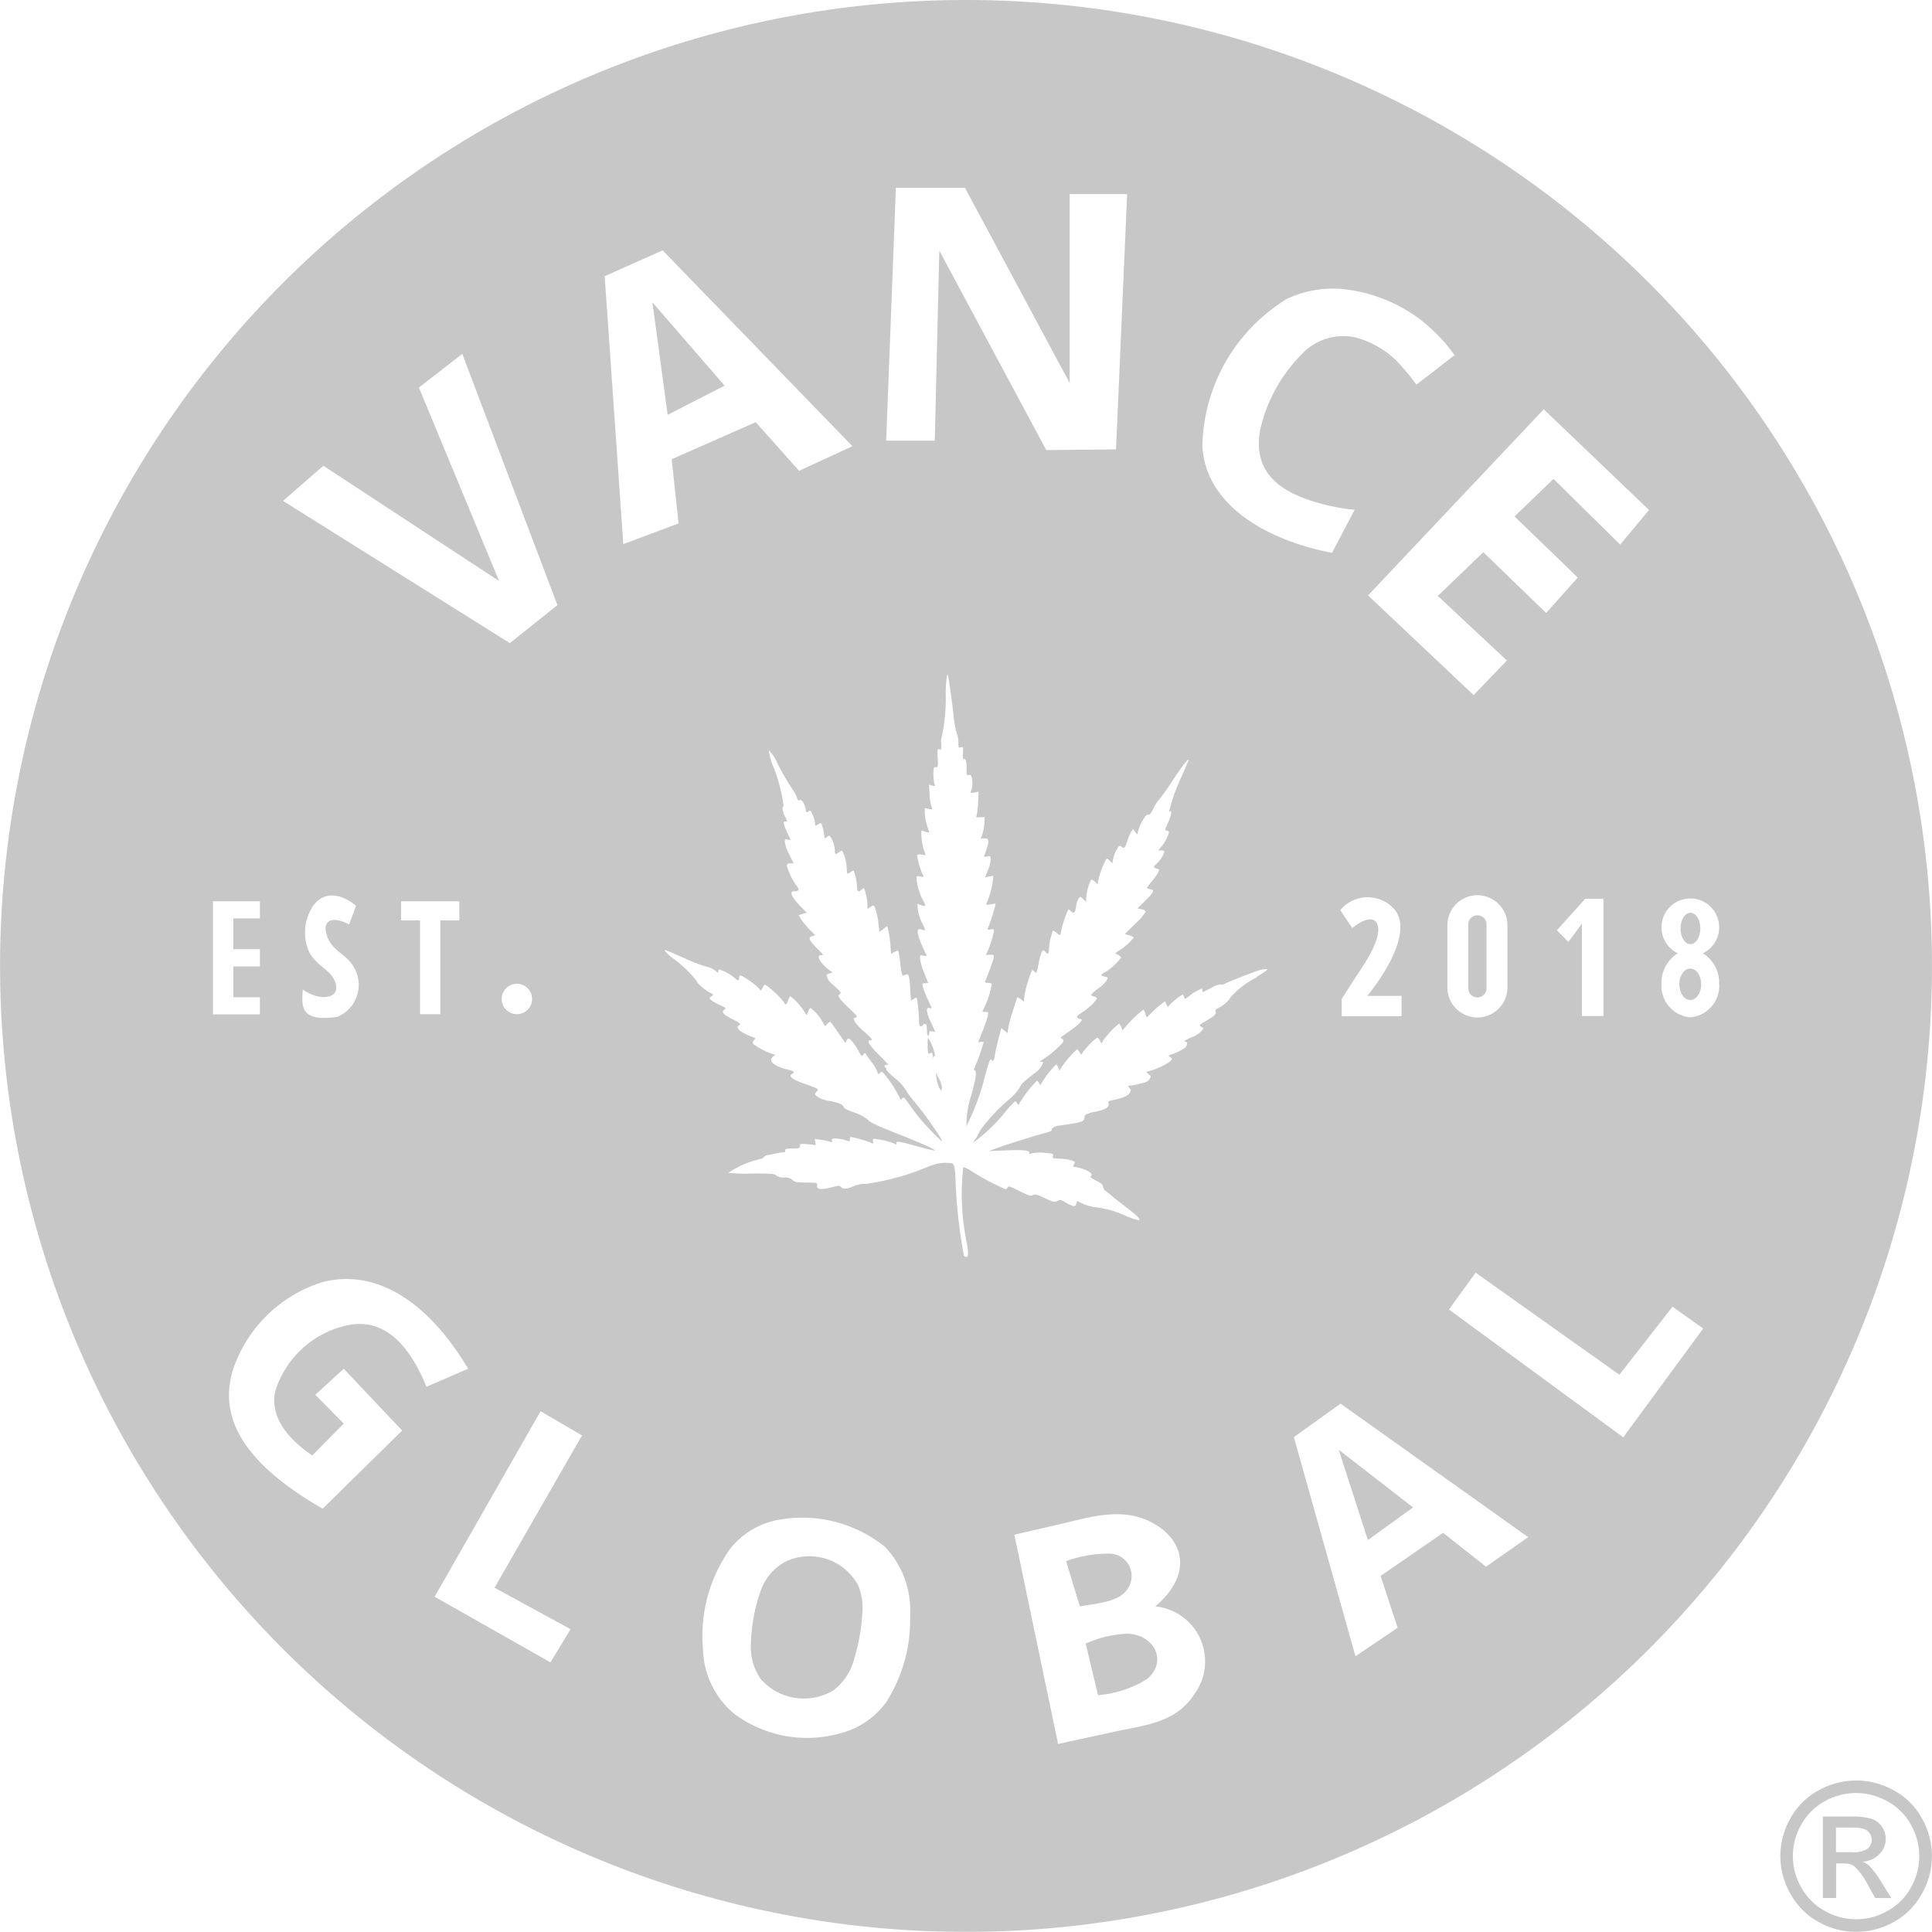 <svg xmlns="http://www.w3.org/2000/svg" width="55.917" height="55.914" viewBox="0 0 55.917 55.914">
  <g id="Group_1381" data-name="Group 1381" opacity="0.25">
    <path id="Path_790" data-name="Path 790" d="M424.37,161.642a2.25,2.25,0,0,1,1.077.283,2.01,2.01,0,0,1,.819.811,2.2,2.2,0,0,1,0,2.187,2.038,2.038,0,0,1-.81.813,2.205,2.205,0,0,1-2.18,0,2.048,2.048,0,0,1-.812-.813,2.186,2.186,0,0,1,0-2.187,2.021,2.021,0,0,1,.82-.811,2.253,2.253,0,0,1,1.078-.283m0,.363a1.869,1.869,0,0,0-.9.236,1.7,1.7,0,0,0-.684.676,1.819,1.819,0,0,0,0,1.824,1.712,1.712,0,0,0,.678.676,1.827,1.827,0,0,0,1.818,0,1.7,1.7,0,0,0,.676-.676,1.839,1.839,0,0,0,.241-.908,1.858,1.858,0,0,0-.245-.916,1.687,1.687,0,0,0-.684-.676,1.867,1.867,0,0,0-.9-.236m-.961,3.04v-2.358h.81a1.974,1.974,0,0,1,.6.066.581.581,0,0,1,.3.228.6.6,0,0,1,.11.346.625.625,0,0,1-.185.449.726.726,0,0,1-.489.215.652.652,0,0,1,.2.125,2.734,2.734,0,0,1,.349.468l.287.462h-.465l-.209-.372a1.9,1.9,0,0,0-.4-.549.49.49,0,0,0-.3-.081h-.223v1Zm.38-1.327h.462a.742.742,0,0,0,.451-.1.321.321,0,0,0,.12-.262.316.316,0,0,0-.058-.187.344.344,0,0,0-.161-.123,1.2,1.2,0,0,0-.382-.041h-.432Z" transform="translate(-370.643 -110.111)" fill="#231f20"/>
    <path id="Path_791" data-name="Path 791" d="M388.335,132.413c.009.232.015.248.073.217s.064-.019.077.076c.007.061.015.082.018.047s.023-.055.052-.045a1.439,1.439,0,0,0-.2-.518c-.015-.015-.023.085-.016.223" transform="translate(-361.489 -102.145)" fill="#231f20"/>
    <path id="Path_792" data-name="Path 792" d="M388.66,133.555l.021.158a.97.97,0,0,0,.071.261c.061.123.069.125.087.027a.607.607,0,0,0-.083-.261Z" transform="translate(-361.577 -102.514)" fill="#231f20"/>
    <path id="Path_793" data-name="Path 793" d="M379.494,91.006a27.957,27.957,0,1,0,27.958,27.956,27.958,27.958,0,0,0-27.958-27.956m19.769,14.761-.835,1-1.93-1.9-1.126,1.086,1.829,1.769-.915,1.025-1.819-1.759-1.317,1.266,2,1.869-.964,1-3.055-2.885,5.085-5.386Zm-2.334,12.5-.332-.337.819-.91h.527v3.392h-.623v-2.669Zm-1.764-.482v1.8a.869.869,0,0,1-1.738,0v-1.8a.869.869,0,1,1,1.738,0m-3.8-.087c-.1-.152-.353-.1-.692.167l-.347-.518a1.033,1.033,0,0,1,1.563-.029c.433.506-.024,1.4-.334,1.891a7.554,7.554,0,0,1-.444.621h.99v.588h-1.733v-.5l.364-.568c.22-.344.9-1.261.634-1.655M388.73,99.682a3.125,3.125,0,0,1,1.625-.314,4.486,4.486,0,0,1,2.27.873,4.9,4.9,0,0,1,1.011,1.045l-1.106.854a4.726,4.726,0,0,0-.374-.468,2.652,2.652,0,0,0-1.393-.9,1.635,1.635,0,0,0-1.549.484,4.475,4.475,0,0,0-1.207,2.2c-.246,1.368.786,1.887,1.907,2.164a5.632,5.632,0,0,0,.829.14q-.327.623-.654,1.247a8,8,0,0,1-.987-.255c-1.318-.437-2.689-1.328-2.767-2.843a5.112,5.112,0,0,1,2.4-4.224m-11.27-3.243h2l3.03,5.649V96.625h1.663l-.321,7.388-2.02.02-3.095-5.774-.131,5.5h-1.407Zm-16.569,8.044,5.086,3.337-2.322-5.6,1.256-.975,2.754,7.272-1.377,1.1-6.564-4.117Zm6.04,15.432a.44.44,0,1,1-.439-.439.44.44,0,0,1,.439.439m-3.792-2.273v-.553h1.687v.553h-.549v2.713h-.589v-2.713Zm-1.881,1.866c-.107-.464-.628-.529-.822-1.054a1.408,1.408,0,0,1,.1-1.14c.314-.557.869-.461,1.3-.093l-.2.538c-.469-.243-.739-.129-.67.215.116.587.595.578.845,1.094a1,1,0,0,1-.516,1.365c-1.084.163-1.037-.314-1-.789.514.354,1.049.252.96-.136m-3.56-2.419h1.358v.495h-.768v.891h.768v.5h-.768v.891h.768v.495H357.7Zm2.871,16.042.915-.925q-.411-.417-.824-.834l.824-.754,1.689,1.789-2.3,2.261c-2.416-1.385-3.047-2.761-2.558-4.131a3.982,3.982,0,0,1,2.553-2.426c1.463-.383,2.987.452,4.216,2.507l-1.206.522c-.6-1.458-1.389-1.992-2.334-1.77a2.8,2.8,0,0,0-2.049,1.917c-.115.624.2,1.239,1.077,1.843m7.477,5.026-.584.96-3.351-1.9,3.065-5.368,1.2.7-2.532,4.408ZM369.037,99l1.678-.748,5.492,5.668-1.542.713-1.256-1.408-2.433,1.072.2,1.858-1.6.6Zm8.191,41.212a2.389,2.389,0,0,1-1.4.968,3.536,3.536,0,0,1-3.036-.568,2.508,2.508,0,0,1-.909-1.864,4.348,4.348,0,0,1,.8-2.936,2.321,2.321,0,0,1,1.471-.833,3.818,3.818,0,0,1,3,.8,2.67,2.67,0,0,1,.722,1.989,4.409,4.409,0,0,1-.652,2.44m8.908-.217c-.524.87-1.414.935-2.309,1.129l-1.663.361-1.266-6.057,1.216-.28c1.01-.231,2.024-.595,2.975.055.724.495.929,1.412-.111,2.3a1.6,1.6,0,0,1,1.158,2.5m1.778-20.706a2.5,2.5,0,0,0-.779.6c.01.048-.2.225-.34.29-.059.027-.085.06-.074.095.025.082-.015.121-.26.266-.217.127-.224.135-.157.179l.07.047-.07.09a.784.784,0,0,1-.272.168c-.182.071-.258.128-.169.128.056,0,.038.121-.026.179a1.754,1.754,0,0,1-.425.2c-.063.023-.063.023,0,.069s.062.05-.016.132a2.192,2.192,0,0,1-.619.278l-.05.01c-.014,0,.01.035.055.071.074.062.076.071.027.146s-.114.094-.294.135a2.644,2.644,0,0,1-.294.054c-.044,0-.043.01.007.065s.054.069,0,.152-.2.144-.514.206c-.088.017-.107.034-.091.085.034.109-.088.185-.4.25a.687.687,0,0,0-.288.1.322.322,0,0,1-.019.109c-.02.062-.072.082-.316.125-.16.028-.344.056-.409.061-.115.009-.238.088-.212.135.007.013-.053.042-.131.062-.314.084-1.038.308-1.357.42l-.336.12.488-.018c.535-.021.712,0,.684.069-.014.036.006.039.1.011a1.265,1.265,0,0,1,.36-.01c.229.02.245.026.228.093s0,.072.174.075a1.574,1.574,0,0,1,.336.043c.126.036.139.048.109.1-.047.09-.044.1.031.1a1.165,1.165,0,0,1,.255.069c.189.071.263.15.187.2-.026.015.031.061.155.123.15.075.2.116.2.174a.2.2,0,0,0,.085.133,1.844,1.844,0,0,1,.147.116c.034.032.227.185.427.338.337.258.428.349.387.389a1.934,1.934,0,0,1-.363-.119,2.831,2.831,0,0,0-.886-.258,1.3,1.3,0,0,1-.526-.179c-.012-.006-.031.028-.044.076-.026.1-.079.095-.318-.043-.121-.071-.158-.079-.211-.047-.091.058-.125.05-.4-.081-.215-.1-.26-.114-.325-.079s-.115.021-.387-.116-.315-.15-.339-.107a.1.1,0,0,1-.071.052,7.621,7.621,0,0,1-.974-.517.936.936,0,0,0-.244-.123,6.98,6.98,0,0,0,.112,2.249c.023.148.072.459-.093.318a14.7,14.7,0,0,1-.239-2.092c-.024-.674-.054-.57-.29-.6a1.445,1.445,0,0,0-.567.139,7.273,7.273,0,0,1-1.718.471.949.949,0,0,0-.354.056c-.2.093-.321.106-.384.044s-.071-.052-.271,0c-.341.085-.452.063-.427-.083.007-.045-.04-.053-.313-.054s-.333-.011-.4-.074a.308.308,0,0,0-.24-.071.339.339,0,0,1-.228-.06c-.059-.052-.142-.058-.735-.055a4.172,4.172,0,0,1-.653-.022,2.722,2.722,0,0,1,.93-.4.109.109,0,0,0,.087-.047.238.238,0,0,1,.145-.07c.063-.011.181-.035.26-.052a.719.719,0,0,1,.185-.024c.023.006.04-.018.037-.05,0-.051.027-.06.212-.06s.214-.005.214-.072.011-.071.231-.052l.231.023-.017-.089-.016-.087.18.026a1.546,1.546,0,0,1,.262.054c.065.025.075.021.059-.022a.054.054,0,0,1,.028-.072,1.208,1.208,0,0,1,.43.073c.045.018.06.006.06-.048s.01-.071.025-.07a3.494,3.494,0,0,1,.576.165c.072.039.077.035.066-.037-.006-.042,0-.076.023-.074a2.258,2.258,0,0,1,.581.133c.067.044.075.043.075-.006,0-.067.079-.055.583.086.189.053.4.105.461.117.108.019.1.012-.067-.077-.1-.053-.481-.214-.842-.357-.755-.3-.89-.365-.989-.471a1.384,1.384,0,0,0-.366-.187,1.54,1.54,0,0,1-.3-.131c0-.086-.122-.144-.4-.2a.887.887,0,0,1-.382-.134c-.067-.067-.067-.072-.01-.136.072-.081.077-.078-.376-.239-.326-.115-.444-.214-.331-.276.092-.051.062-.081-.123-.124-.4-.093-.587-.255-.425-.379.067-.051.07-.061.02-.061a2,2,0,0,1-.589-.295c-.033-.044-.031-.066.013-.116s.051-.062-.008-.082c-.361-.124-.55-.277-.426-.347.074-.041.059-.055-.2-.186s-.312-.2-.222-.271c.055-.041.044-.053-.134-.134a1.375,1.375,0,0,1-.254-.143c-.057-.052-.057-.057.012-.105s.071-.051-.042-.11c-.157-.081-.394-.29-.388-.342a3.491,3.491,0,0,0-.695-.661,1.167,1.167,0,0,1-.227-.209c0-.036.02-.028.623.239a4.3,4.3,0,0,0,.555.215.628.628,0,0,1,.312.146c.053.047.059.047.059,0,0-.031.016-.056.035-.056a1.376,1.376,0,0,1,.448.249c.088.088.123.082.123-.019,0-.034.02-.062.044-.062a2.268,2.268,0,0,1,.535.385c.055.069.055.069.1-.024.023-.05.056-.092.073-.092a2.721,2.721,0,0,1,.549.51c.031.1.074.074.117-.055.021-.064.053-.117.068-.117a1.65,1.65,0,0,1,.379.412l.093.139.04-.107c.022-.058.053-.107.069-.107a1.358,1.358,0,0,1,.347.4l.071.131.072-.071c.039-.04.078-.066.086-.058.036.039.388.541.406.579s.027.03.037.009c.069-.136.083-.136.187-.018a1.647,1.647,0,0,1,.187.281c.079.154.088.16.132.1s.052-.057.082-.008c.017.03.093.136.169.236a1.167,1.167,0,0,1,.155.257c.023.089.042.095.093.026.032-.042.066-.015.206.169a3.3,3.3,0,0,1,.366.6c.012.03.026.028.052-.009.046-.065.074-.036.3.3a6.664,6.664,0,0,0,.826.911c.178.167-.409-.695-.745-1.094a2.553,2.553,0,0,1-.286-.392,1.446,1.446,0,0,0-.3-.315c-.147-.124-.26-.238-.25-.254a.037.037,0,0,0-.017-.049c-.052-.032-.041-.085.017-.085.027,0,.05-.005.05-.012s-.12-.131-.267-.278c-.268-.267-.361-.417-.257-.417s.056-.055-.168-.252a1.569,1.569,0,0,1-.269-.288c-.046-.09-.044-.1.023-.119s.047-.045-.18-.262c-.3-.282-.357-.374-.276-.419.047-.026.031-.054-.1-.179-.089-.082-.171-.156-.185-.165a.444.444,0,0,1-.1-.2c0-.018.039-.042.086-.055l.088-.022-.138-.108c-.226-.179-.339-.393-.206-.393.039,0,.069-.007.069-.015a1.728,1.728,0,0,0-.182-.193c-.225-.223-.26-.314-.133-.347l.09-.023-.171-.174a2.213,2.213,0,0,1-.24-.292l-.071-.118.117-.034.117-.034-.179-.185c-.257-.265-.333-.438-.193-.438s.174-.034.089-.147a1.753,1.753,0,0,1-.289-.58c0-.067.018-.082.1-.082h.094l-.127-.256a1.224,1.224,0,0,1-.129-.354c0-.089.008-.1.088-.076.048.012.081.009.074-.008-.207-.429-.232-.519-.145-.519.063,0,.063.007-.017-.151-.072-.142-.089-.274-.034-.292a4.933,4.933,0,0,0-.272-1.077,1.888,1.888,0,0,1-.158-.54,1.329,1.329,0,0,1,.261.4,7.1,7.1,0,0,0,.427.735,1.278,1.278,0,0,1,.146.28c0,.031.023.041.061.028s.076.011.119.1a.593.593,0,0,1,.057.185c0,.076.035.085.093.027.03-.029.055,0,.108.121a.854.854,0,0,1,.068.242c0,.08,0,.08.085.027s.084-.052.119.039a1.484,1.484,0,0,1,.056.24c.019.141.022.144.083.089s.066-.053.112.007a.807.807,0,0,1,.117.393c0,.1.023.112.117.042a.248.248,0,0,1,.092-.05,1.161,1.161,0,0,1,.134.514c.006.174.014.181.11.109a.268.268,0,0,1,.088-.05,1.429,1.429,0,0,1,.1.494c0,.124.045.142.14.058.067-.061.065-.066.127.173a1.183,1.183,0,0,1,.036.261v.128l.088-.058c.074-.048.092-.05.117-.009a2.15,2.15,0,0,1,.12.552l.022.183.111-.085.111-.085.036.129a3.32,3.32,0,0,1,.057.4l.022.274.095-.055c.051-.029.1-.047.111-.037a2.625,2.625,0,0,1,.061.379c.031.268.054.357.085.344s.064-.026.09-.035c.068-.027.09.059.112.43l.02.329.078-.05c.042-.028.085-.039.093-.026a4.336,4.336,0,0,1,.063.69c0,.123.059.176.11.092a.091.091,0,0,1,.069-.034c.036,0,.049.044.049.169,0,.093.015.169.034.169s.034-.032.034-.071c0-.058.014-.067.085-.05.046.012.084.015.084.007s-.053-.126-.118-.261c-.137-.286-.156-.451-.05-.423.037.009.068.009.068,0s-.052-.125-.115-.258a2.213,2.213,0,0,1-.138-.351c-.021-.1-.015-.109.064-.109a.245.245,0,0,0,.087-.008c0-.006-.054-.138-.117-.3a1.565,1.565,0,0,1-.117-.4c0-.108,0-.112.1-.089.058.012.1.01.091-.006-.29-.592-.333-.824-.142-.751a.227.227,0,0,0,.1.024,1.06,1.06,0,0,0-.093-.22,1.319,1.319,0,0,1-.12-.379l-.015-.167.107.037c.14.049.154.028.072-.112a1.719,1.719,0,0,1-.2-.624c0-.112,0-.115.107-.092s.1.017.079-.039a2.244,2.244,0,0,1-.172-.57c.012-.031.054-.039.134-.025l.117.018-.052-.147a1.806,1.806,0,0,1-.07-.363c-.015-.176-.009-.213.028-.2.183.069.21.07.183.005a1.8,1.8,0,0,1-.118-.527v-.131l.12.023c.115.021.119.019.08-.053a1.382,1.382,0,0,1-.058-.36l-.018-.287.092.024c.085.021.09.017.064-.054a1.154,1.154,0,0,1-.028-.279c0-.182.007-.2.068-.2s.067-.009.055-.264-.008-.269.05-.251.061,0,.051-.17a.4.4,0,0,1,.021-.209,5.432,5.432,0,0,0,.112-1.218,3.438,3.438,0,0,1,.028-.5l.024-.085.022.1c.031.147.115.753.16,1.162a2.522,2.522,0,0,0,.085.46.75.75,0,0,1,.047.263c0,.145.005.155.071.135s.07-.012.059.166c-.009.134,0,.185.028.174.056-.021.078.06.078.285,0,.169.008.2.055.178a.072.072,0,0,1,.083.026.724.724,0,0,1,0,.417c-.034.087-.031.088.088.064l.123-.022-.016.316a2.289,2.289,0,0,1-.042.374c-.022.05-.007.056.1.05l.13-.008-.005.169a1.266,1.266,0,0,1-.055.313l-.05.146.1-.01c.155-.016.156.092.005.488-.02.047-.007.053.082.035s.1-.016.1.093a1.077,1.077,0,0,1-.081.31l-.081.2.12-.023.12-.022-.022.191a2.432,2.432,0,0,1-.173.6c-.024.056-.015.06.117.038l.143-.025-.024.113a5.558,5.558,0,0,1-.2.6c-.019.042-.005.05.079.037s.1,0,.1.036a3.2,3.2,0,0,1-.19.606l-.047.093h.121c.116,0,.12,0,.1.1s-.154.458-.236.653c-.02.049-.007.059.08.059.058,0,.105.016.105.037a2.58,2.58,0,0,1-.187.614c-.046.093-.082.175-.082.18s.039.01.088.01c.082,0,.086.008.066.12a3.864,3.864,0,0,1-.153.441l-.129.321.081-.015c.044-.009.081,0,.081.013a5.765,5.765,0,0,1-.269.75c-.02.019-.014.045.018.069s.04.069,0,.288c-.028.139-.09.374-.136.522a2.54,2.54,0,0,0-.1.539l-.016.268.066-.135a6.989,6.989,0,0,0,.444-1.195c.125-.488.185-.659.215-.61.045.072.081.036.1-.105s.074-.365.155-.676l.034-.127.09.072.091.071.022-.155a4.157,4.157,0,0,1,.13-.482l.12-.374c.01-.033.038-.026.107.028l.093.074.02-.181a3.1,3.1,0,0,1,.222-.736.257.257,0,0,1,.071.055c.05.052.058.039.1-.171.051-.275.107-.455.144-.455a.137.137,0,0,1,.069.05c.068.083.1.059.1-.075a1.814,1.814,0,0,1,.114-.538c.011-.012.056.012.1.053a.358.358,0,0,0,.1.072c.012,0,.031-.064.044-.143a2.985,2.985,0,0,1,.2-.592c.008-.009.046.012.085.047.085.077.117.041.148-.171a.585.585,0,0,1,.067-.2c.046-.063.05-.062.134.017l.087.082v-.091a1.421,1.421,0,0,1,.144-.56.255.255,0,0,1,.111.07l.076.069.021-.133a2.461,2.461,0,0,1,.209-.559c.036-.063.039-.063.117.01l.079.074.02-.111a.9.9,0,0,1,.173-.386.06.06,0,0,1,.069.018c.072.071.109.036.17-.162a1.342,1.342,0,0,1,.115-.274l.053-.075.059.08.061.08.024-.1a1.315,1.315,0,0,1,.229-.45c.029-.024.067-.034.085-.023s.073-.066.123-.17a1.085,1.085,0,0,1,.164-.26,6.5,6.5,0,0,0,.4-.563c.292-.44.461-.657.461-.59,0,.013-.092.224-.2.469a6.024,6.024,0,0,0-.268.674c-.036.127-.074.261-.086.3s-.01.061.015.045c.068-.042.04.112-.061.336-.093.2-.095.218-.034.218a.058.058,0,0,1,.064.052,1.059,1.059,0,0,1-.22.415l-.089.105h.087c.059,0,.088.018.088.056a.915.915,0,0,1-.25.359c-.058.052-.061.065-.019.092a.209.209,0,0,0,.088.031c.069,0,.009.124-.16.335a2.653,2.653,0,0,0-.166.217.234.234,0,0,0,.1.032c.136.028.109.09-.157.349l-.213.209.117.023c.077.014.118.04.118.077a1.6,1.6,0,0,1-.3.346l-.3.293.128.039c.07.021.128.051.128.066a1.62,1.62,0,0,1-.4.361l-.139.092.086.045c.048.025.087.064.088.086a1.669,1.669,0,0,1-.463.418c-.136.074-.137.1-.009.128.1.021.1.026.054.112a1.061,1.061,0,0,1-.252.239.9.9,0,0,0-.2.176c0,.015.038.037.084.048s.084.034.084.05c0,.061-.228.285-.41.4-.144.093-.182.133-.154.162a.145.145,0,0,0,.082.039c.118,0-.009.146-.31.352l-.252.177c-.009.008.009.028.04.045.049.028.051.043.012.117a2.836,2.836,0,0,1-.592.493c-.066.047-.072.058-.026.059s.059.007.059.015a.618.618,0,0,1-.211.282c-.365.281-.425.338-.465.437a1.37,1.37,0,0,1-.282.324,5.291,5.291,0,0,0-.8.834,1.454,1.454,0,0,0-.133.217.519.519,0,0,1-.075.128l-.075.105.118-.083a5.108,5.108,0,0,0,.748-.716c.074-.1.19-.232.257-.3.118-.125.12-.125.16-.053s.039.073.09-.025a3.59,3.59,0,0,1,.491-.627.259.259,0,0,1,.063.085c.023.04.041.055.042.034a2.906,2.906,0,0,1,.444-.584c.017,0,.045.042.065.091l.034.09.069-.113a2.7,2.7,0,0,1,.44-.506c.013,0,.047.042.075.092s.051.075.052.052a1.99,1.99,0,0,1,.453-.481c.023,0,.061.042.085.093.042.089.044.09.071.02a2.412,2.412,0,0,1,.476-.518c.018,0,.047.046.067.1l.035.1.107-.131a3.334,3.334,0,0,1,.5-.476c.01,0,.035.052.055.115l.039.115.158-.158a2.891,2.891,0,0,1,.268-.235l.109-.077.037.095c.022.054.044.077.053.053a1.844,1.844,0,0,1,.414-.344c.015,0,.035.032.045.071.019.07.021.069.147-.029a1.327,1.327,0,0,1,.362-.212c.01,0,.019.025.019.053s.011.048.025.042.122-.061.239-.123a.65.65,0,0,1,.263-.093.14.14,0,0,0,.106-.015c.084-.047.768-.318.974-.385a.82.82,0,0,1,.251-.046c.055.008-.013.063-.278.217m6.629,17.079-1.241-.98-1.809,1.247.492,1.5-1.22.826-1.783-6.342,1.351-.97,5.431,3.864Zm3.972-3.744-5.045-3.7.773-1.066,4.161,2.955,1.537-1.97.888.632Zm1.941-12.156a.913.913,0,0,1-.834-.975,1,1,0,0,1,.472-.878.835.835,0,1,1,.725,0,1,1,0,0,1,.472.878.914.914,0,0,1-.835.975" transform="translate(-351.536 -91.006)" fill="#231f20"/>
    <path id="Path_794" data-name="Path 794" d="M377.419,103l.442,3.256,1.648-.844Z" transform="translate(-358.537 -94.25)" fill="#231f20"/>
    <path id="Path_795" data-name="Path 795" d="M395.835,155.819a3.228,3.228,0,0,0-1.226.287q.178.745.356,1.492a3.139,3.139,0,0,0,1.419-.466c.6-.507.225-1.271-.549-1.312" transform="translate(-363.186 -108.536)" fill="#231f20"/>
    <path id="Path_796" data-name="Path 796" d="M395.61,153.66a.646.646,0,0,0-.552-1.018,3.544,3.544,0,0,0-1.227.217l.4,1.307c.553-.088,1.145-.14,1.377-.5" transform="translate(-362.976 -107.675)" fill="#231f20"/>
    <path id="Path_797" data-name="Path 797" d="M418.476,129.432c-.174,0-.316.2-.316.455s.142.454.316.454.317-.2.317-.454-.141-.455-.317-.455" transform="translate(-369.556 -101.399)" fill="#231f20"/>
    <path id="Path_798" data-name="Path 798" d="M382.279,152.934a1.515,1.515,0,0,0-.652.773,4.992,4.992,0,0,0-.3,1.64,1.6,1.6,0,0,0,.287.957,1.658,1.658,0,0,0,2.107.322,1.642,1.642,0,0,0,.561-.792,5.739,5.739,0,0,0,.276-1.521,1.775,1.775,0,0,0-.12-.71,1.6,1.6,0,0,0-2.163-.669" transform="translate(-359.595 -107.707)" fill="#231f20"/>
    <path id="Path_799" data-name="Path 799" d="M418.495,128.127c.158,0,.286-.2.286-.455s-.128-.454-.286-.454-.287.2-.287.454.128.455.287.455" transform="translate(-369.569 -100.8)" fill="#231f20"/>
    <path id="Path_800" data-name="Path 800" d="M410.051,127.318a.264.264,0,0,0-.263.264v1.849a.264.264,0,0,0,.528,0v-1.849a.265.265,0,0,0-.265-.264" transform="translate(-367.292 -100.827)" fill="#231f20"/>
    <path id="Path_801" data-name="Path 801" d="M405.492,151.136l1.307-.944-2.15-1.669Z" transform="translate(-365.902 -106.563)" fill="#231f20"/>
  </g>
</svg>

